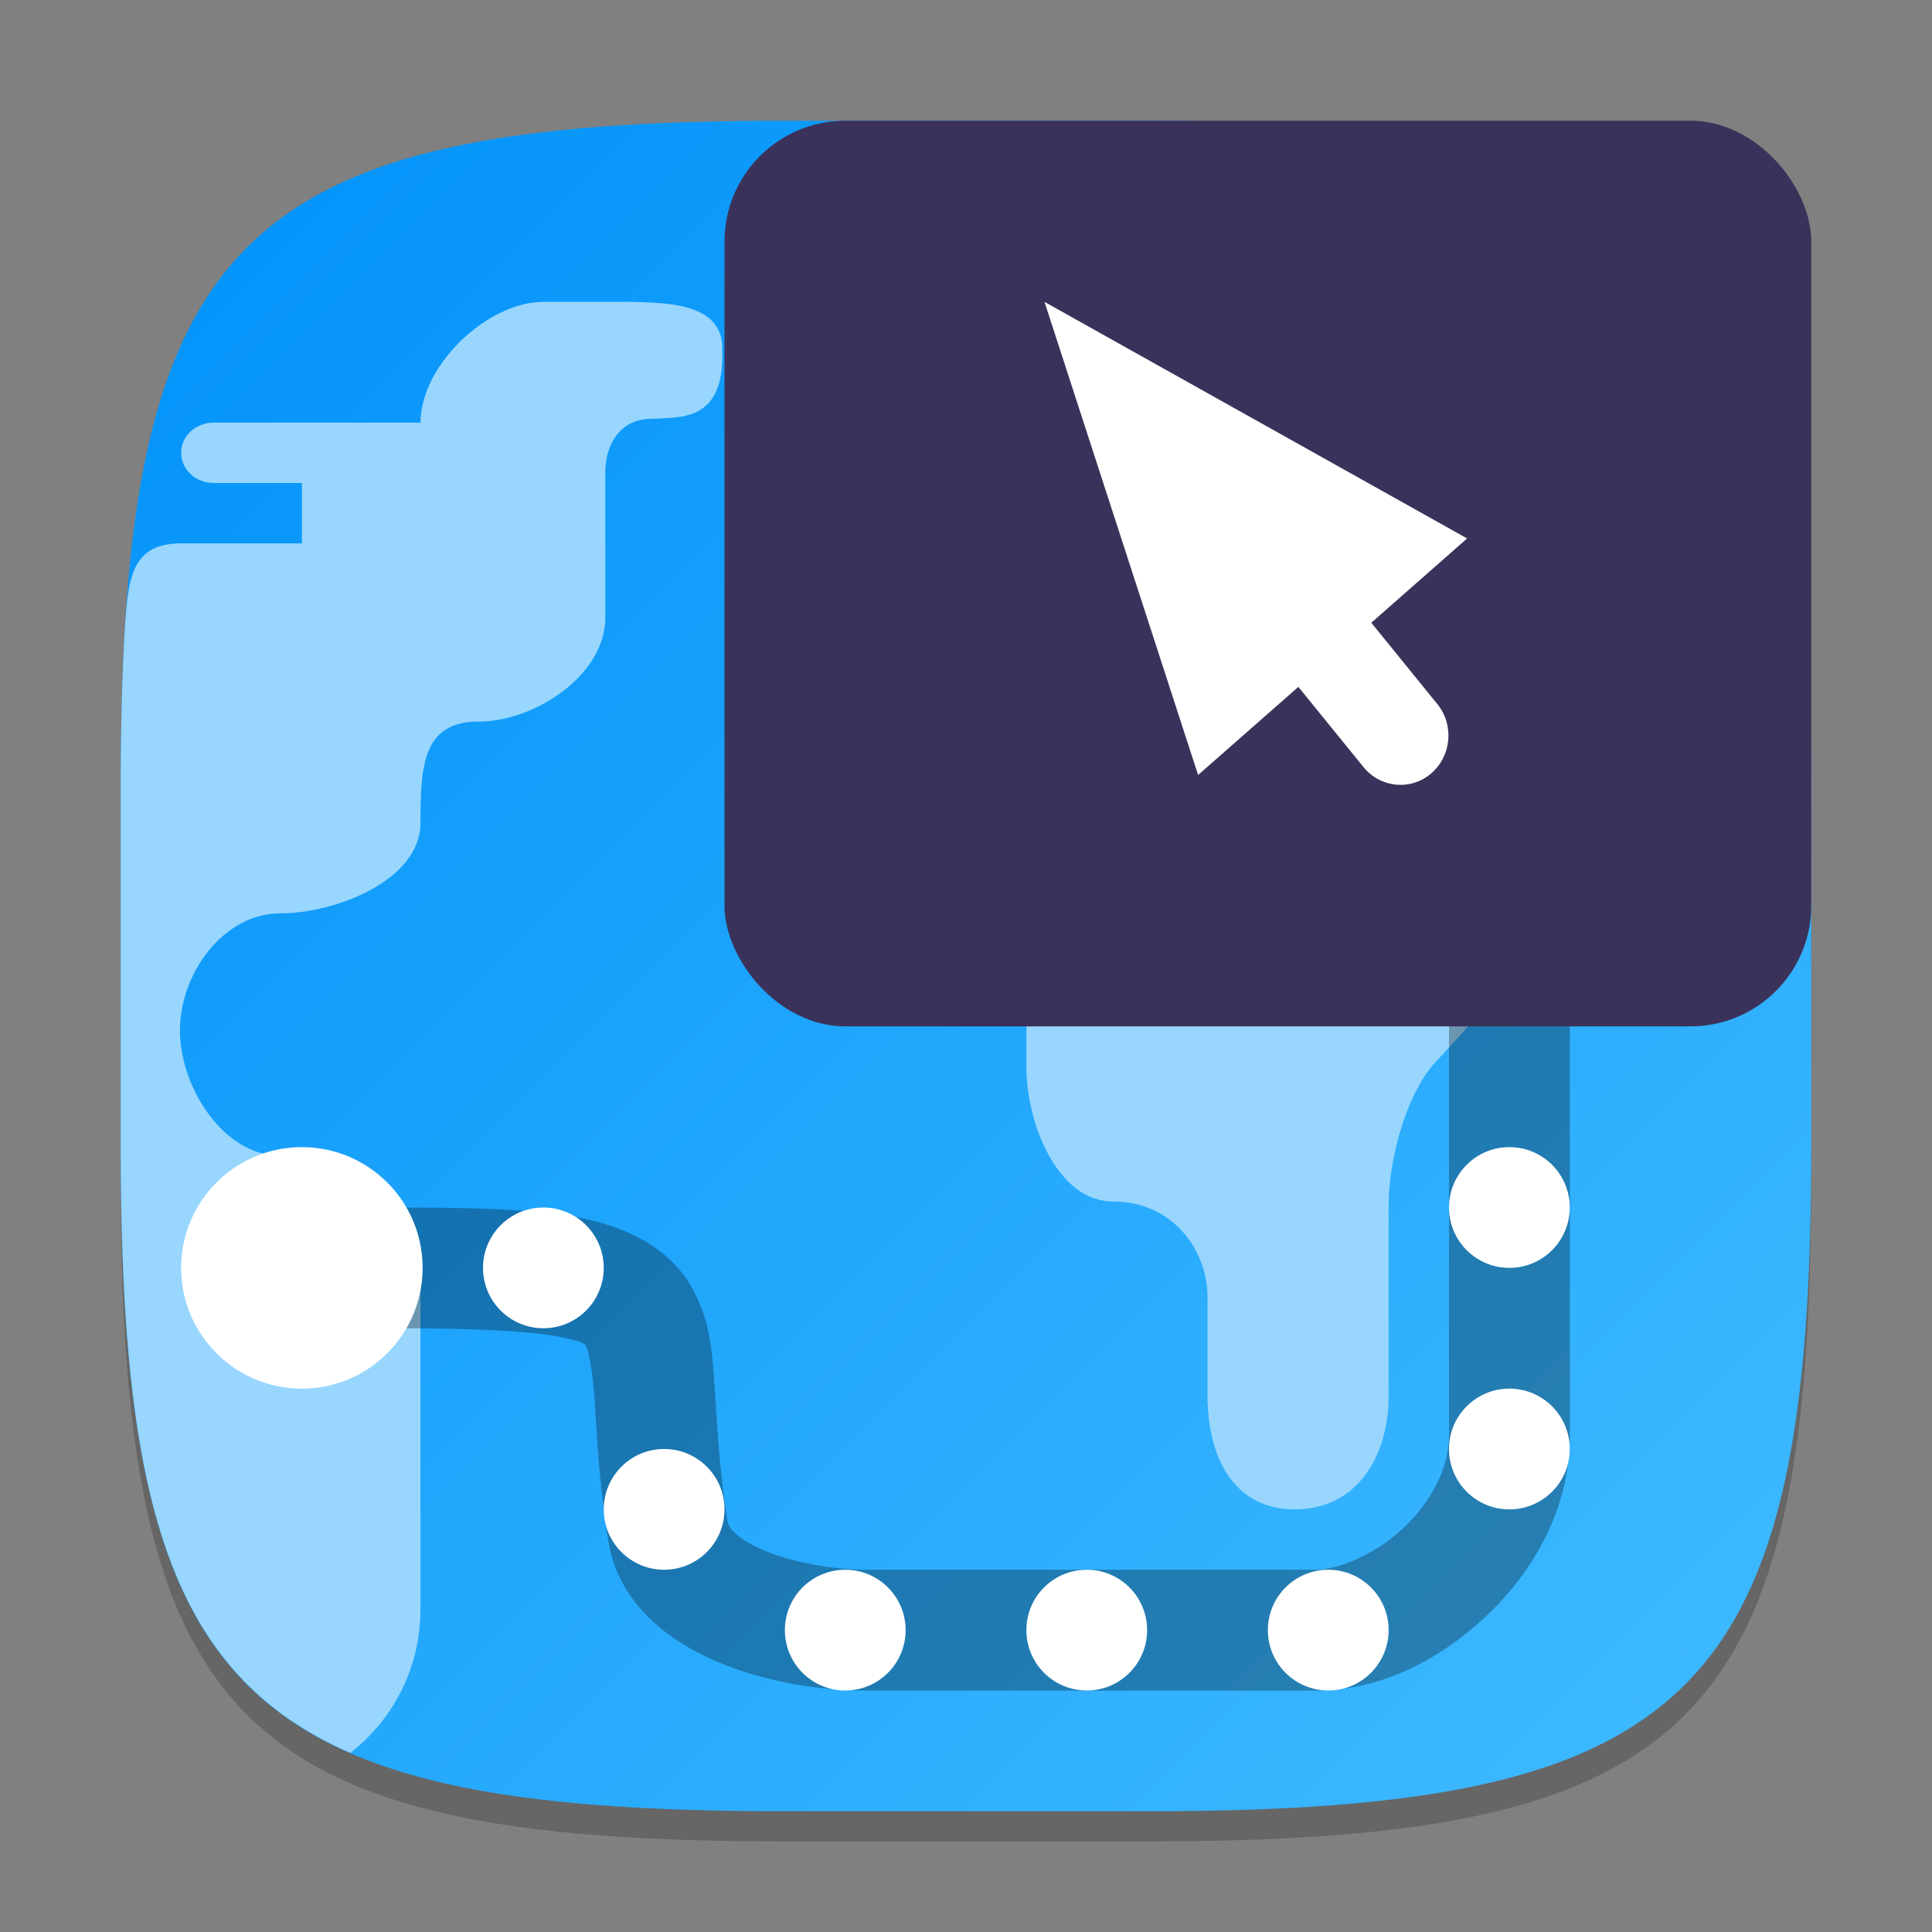 <?xml version="1.0" encoding="UTF-8" standalone="no"?>
<!-- Created with Inkscape (http://www.inkscape.org/) -->

<svg
   width="64"
   height="64"
   viewBox="0 0 64 64"
   version="1.1"
   id="svg5"
   inkscape:version="1.2.1 (9c6d41e410, 2022-07-14)"
   sodipodi:docname="org.gnome.Connections.svg"
   xmlns:inkscape="http://www.inkscape.org/namespaces/inkscape"
   xmlns:sodipodi="http://sodipodi.sourceforge.net/DTD/sodipodi-0.dtd"
   xmlns:xlink="http://www.w3.org/1999/xlink"
   xmlns="http://www.w3.org/2000/svg"
   xmlns:svg="http://www.w3.org/2000/svg">
  <rect x="0" y="0" width="64" height="64" fill="#808080" stroke="none"/>
  <sodipodi:namedview
     id="namedview7"
     pagecolor="#ffffff"
     bordercolor="#000000"
     borderopacity="0.25"
     inkscape:showpageshadow="2"
     inkscape:pageopacity="0.0"
     inkscape:pagecheckerboard="0"
     inkscape:deskcolor="#d1d1d1"
     inkscape:document-units="px"
     showgrid="false"
     inkscape:zoom="12.34375"
     inkscape:cx="32"
     inkscape:cy="32"
     inkscape:window-width="1920"
     inkscape:window-height="1011"
     inkscape:window-x="0"
     inkscape:window-y="0"
     inkscape:window-maximized="1"
     inkscape:current-layer="svg5" />
  <defs
     id="defs2">
    <linearGradient
       inkscape:collect="always"
       xlink:href="#linearGradient3147"
       id="linearGradient4780"
       x1="30"
       y1="30"
       x2="2"
       y2="2"
       gradientUnits="userSpaceOnUse"
       gradientTransform="scale(2)" />
    <linearGradient
       inkscape:collect="always"
       id="linearGradient3147">
      <stop
         style="stop-color:#41bbff;stop-opacity:1;"
         offset="0"
         id="stop3143" />
      <stop
         style="stop-color:#0091f9;stop-opacity:1;"
         offset="1"
         id="stop3145" />
    </linearGradient>
  </defs>
  <path
     d="M 26,5 C 7.798,5 4,8.88 4,27 V 39 C 4,57.12 7.798,61 26,61 H 38 C 56.202,61 60,57.12 60,39 V 27 C 60,8.88 56.202,5 38,5"
     style="opacity:0.2;fill:#000000;stroke-width:2;stroke-linecap:round;stroke-linejoin:round"
     id="path563" />
  <path
     id="path530"
     style="fill:url(#linearGradient4780);fill-opacity:1;stroke-width:2;stroke-linecap:round;stroke-linejoin:round"
     d="M 26,4 C 7.798,4 4,7.88 4,26 V 38 C 4,56.12 7.798,60 26,60 H 38 C 56.202,60 60,56.12 60,38 V 26 C 60,7.88 56.202,4 38,4 Z" />
  <path
     id="path338"
     style="fill:#98d6fe;fill-opacity:1;stroke-width:2"
     d="m 18,10 c -1.857,0 -4.07,2.102 -4.07,4 H 10.922 10.59 7.078 C 6.481,14 6,14.446 6,15 c 0,0.554 0.481,1 1.078,1 H 9.09 10 v 2 H 6 C 4.374,18.004 4.261,19.118 4.145,20.668 4.047,22.276 4,24.086 4,26 v 2 10 c 0,11.694 1.591,17.45 7.605,20.066 1.456,-1.129 2.313,-2.864 2.324,-4.707 v -11.637 c 5.7e-5,-1.898 -2.799,-3.438 -4.656,-3.438 -1.857,0 -3.313,-2.252 -3.312,-4.152 0,-1.898 1.455,-3.875 3.312,-3.875 1.857,0 4.656,-1.1 4.656,-3 0,-1.898 0.076,-3.355 1.934,-3.355 1.857,0 4.188,-1.541 4.188,-3.441 v -4.816 c 0,-0.977 0.548,-1.77 1.504,-1.77 0.959,-0.059 2.444,0.125 2.371,-2.25 0.072,-1.625 -1.925,-1.584 -2.941,-1.625 z m 25.648,7.18 c -1.794,0 -3.25,1.49 -3.25,3.324 v 1.414 c 0,1.834 -0.854,3.324 -2.648,3.324 -2.158,0.164 -3.911,2.085 -3.75,4.293 v 5.797 c 0,1.883 1.029,4.469 2.871,4.469 1.967,0 3.129,1.607 3.129,3.156 v 3.27 C 40,48.292 40.878,50 42.898,50 44.917,49.998 46.002,48.29 46,46.227 v -6.305 c 0,-1.513 0.588,-3.764 1.637,-4.832 1.047,-1.068 2.469,-3.068 3.949,-3.066 l 1.945,0.016 c 0.861,0.002 1.691,-0.347 2.301,-0.969 0.608,-0.622 0.949,-1.467 0.949,-2.348 v -8.219 c 0,-1.834 -1.454,-3.324 -3.25,-3.324 z" />
  <path
     d="m 48,33.4 v 14.16 c 0,1.055 -0.585,2.193 -1.52,3.07 -0.935,0.878 -2.184,1.371 -2.883,1.371 H 28.711 c -1.04,0 -2.408,-0.227 -3.355,-0.621 -0.947,-0.394 -1.226,-0.792 -1.254,-0.969 -0.281,-1.759 -0.339,-3.139 -0.422,-4.359 -0.083,-1.22 -0.125,-2.382 -0.867,-3.57 -0.743,-1.188 -2.121,-1.86 -3.613,-2.141 -1.492,-0.28 -3.332,-0.34 -5.961,-0.34 v 4 c 2.551,0 4.265,0.09 5.223,0.27 0.957,0.18 0.928,0.279 0.961,0.332 0.033,0.053 0.193,0.601 0.27,1.723 0.077,1.122 0.136,2.714 0.457,4.719 0.339,2.121 2.064,3.359 3.672,4.027 1.608,0.668 3.347,0.93 4.891,0.93 h 14.887 c 2.104,0 4.055,-0.986 5.621,-2.457 1.566,-1.471 2.781,-3.552 2.781,-5.984 V 33.4 Z"
     style="color:#000000;opacity:0.3;fill:#000000;stroke-width:2;-inkscape-stroke:none"
     id="path1202" />
  <path
     d="m 10,38 c -2.209,0 -4,1.791 -4,4 0,2.209 1.791,4 4,4 2.209,0 4,-1.791 4,-4 0,-2.209 -1.791,-4 -4,-4 z m 40,0 c -1.105,0 -2,0.895 -2,2 0,1.105 0.895,2 2,2 1.105,0 2,-0.895 2,-2 0,-1.105 -0.895,-2 -2,-2 z m -32,2 c -1.105,0 -2,0.895 -2,2 0,1.105 0.895,2 2,2 1.105,0 2,-0.895 2,-2 0,-1.105 -0.895,-2 -2,-2 z M 50,46 c -1.105,0 -2,0.895 -2,2 0,1.105 0.895,2 2,2 1.105,0 2,-0.895 2,-2 0,-1.105 -0.895,-2 -2,-2 z m -28,2 c -1.105,0 -2,0.895 -2,2 0,1.105 0.895,2 2,2 1.105,0 2,-0.895 2,-2 0,-1.105 -0.895,-2 -2,-2 z M 28,52 c -1.105,0 -2,0.895 -2,2 0,1.105 0.895,2 2,2 1.105,0 2,-0.895 2,-2 0,-1.105 -0.895,-2 -2,-2 z m 8,0 c -1.105,0 -2,0.895 -2,2 0,1.105 0.895,2 2,2 1.105,0 2,-0.895 2,-2 0,-1.105 -0.895,-2 -2,-2 z m 8,0 c -1.105,0 -2,0.895 -2,2 0,1.105 0.895,2 2,2 1.105,0 2,-0.895 2,-2 0,-1.105 -0.895,-2 -2,-2 z"
     style="fill:#ffffff;stroke-width:2"
     id="path1231" />
  <rect
     style="fill:#3a325a;fill-opacity:1;stroke-width:4"
     id="rect675"
     width="36"
     height="30"
     x="24"
     y="4"
     ry="4" />
  <path
     d="m 34.6,10 5.089,15.673 3.321,-2.919 2.158,2.657 c 0.562,0.693 1.567,0.788 2.242,0.21 0.673,-0.579 0.766,-1.607 0.203,-2.299 L 45.426,20.629 48.6,17.837 Z"
     style="fill:#ffffff;stroke-width:2"
     id="path1170" />
</svg>

